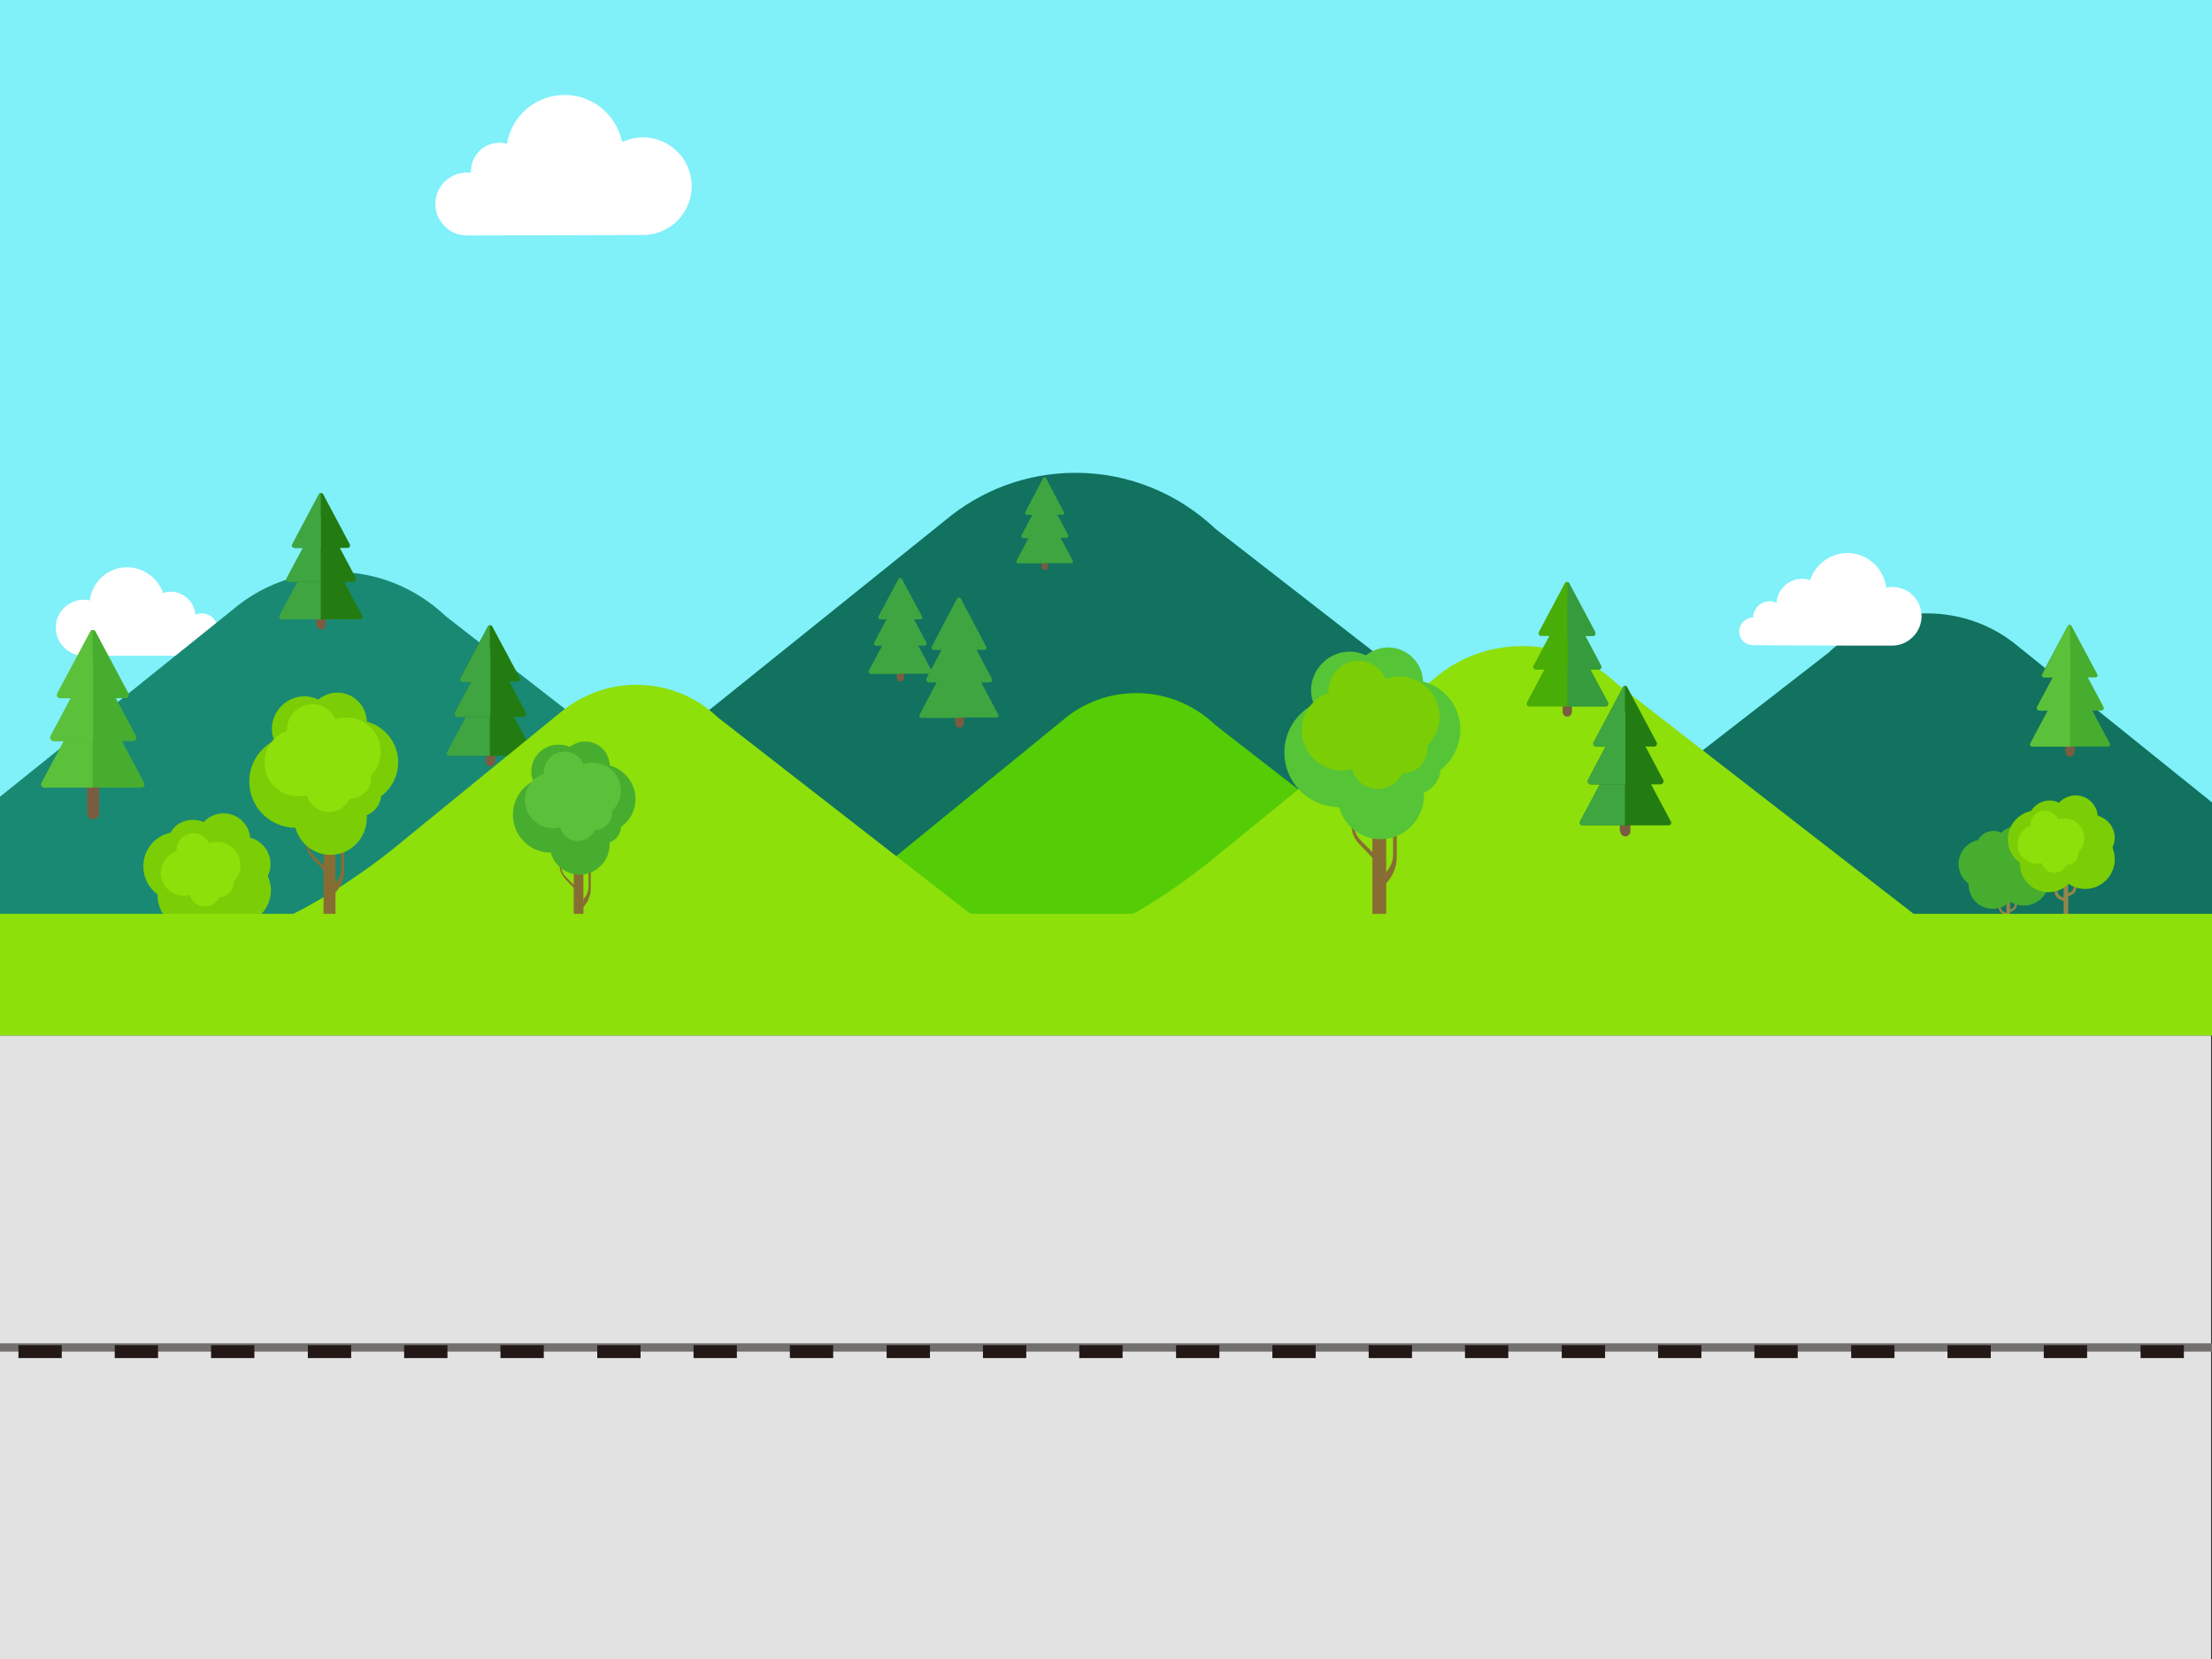 <?xml version="1.0" encoding="utf-8"?>
<!-- Generator: Adobe Illustrator 22.1.0, SVG Export Plug-In . SVG Version: 6.00 Build 0)  -->
<svg version="1.1" xmlns="http://www.w3.org/2000/svg" xmlns:xlink="http://www.w3.org/1999/xlink" x="0px" y="0px"
	 viewBox="0 0 480 360" style="enable-background:new 0 0 480 360;" xml:space="preserve">
<rect x="0" y="0" width="480" height="360" fill="#333333" stroke="none"/>
<style type="text/css">
	.st0{fill:#80F0F9;}
	.st1{fill:#FFFFFF;}
	.st2{fill:#198974;}
	.st3{fill:#47AD2F;}
	.st4{fill:#7A5C41;}
	.st5{fill:#5CC13A;}
	.st6{fill:#237C11;}
	.st7{fill:#3FA541;}
	.st8{fill:#10725F;}
	.st9{fill:#8DE00A;}
	.st10{fill:#938548;}
	.st11{fill:#498C44;}
	.st12{fill:#7BCE05;}
	.st13{fill:#54CC06;}
	.st14{opacity:0.56;fill:#7CBA04;}
	.st15{fill:#876D33;}
	.st16{fill:#C4B08D;}
	.st17{fill:#56C437;}
	.st18{fill:#49AD07;}
	.st19{fill:#359B3C;}
	.st20{fill:#E2E2E2;}
	.st21{fill:#72706F;}
	.st22{fill:#231815;}
	.st23{fill:#5F3813;}
	.st24{fill:#FCC047;}
	.st25{fill:#E8AF2E;}
	.st26{fill:#603008;}
	.st27{fill:#994405;}
	.st28{fill:#E6E6E7;}
	.st29{fill:#3B2314;}
	.st30{fill:#F0F1F1;}
	.st31{fill:#E0A246;}
	.st32{fill:#4F2B0E;}
	.st33{fill:#7BAD1A;}
	.st34{fill:#97FAFF;}
	.st35{fill:#5DC5EE;}
	.st36{fill:#DE97FF;}
	.st37{fill:#AC3EE5;}
	.st38{fill:#F8CDDB;}
	.st39{fill:#F95892;}
	.st40{fill:#D5FFBD;}
	.st41{fill:#58B431;}
	.st42{fill:#F9EFE5;}
	.st43{fill:#BDAA9A;}
	.st44{fill:#DDCCBF;}
	.st45{fill:#69311A;}
	.st46{opacity:0.43;fill:url(#SVGID_1_);}
	.st47{opacity:0.43;fill:url(#SVGID_2_);}
	.st48{opacity:0.43;fill:url(#SVGID_3_);}
	.st49{opacity:0.43;fill:url(#SVGID_4_);}
	.st50{opacity:0.43;fill:url(#SVGID_5_);}
	.st51{clip-path:url(#SVGID_7_);}
	.st52{clip-path:url(#SVGID_9_);}
	.st53{clip-path:url(#SVGID_11_);}
	.st54{clip-path:url(#SVGID_13_);}
	.st55{clip-path:url(#SVGID_15_);}
	.st56{clip-path:url(#SVGID_17_);}
	.st57{clip-path:url(#SVGID_19_);}
	.st58{clip-path:url(#SVGID_21_);}
	.st59{clip-path:url(#SVGID_23_);}
	.st60{clip-path:url(#SVGID_25_);}
	.st61{clip-path:url(#SVGID_27_);}
	.st62{clip-path:url(#SVGID_29_);}
	.st63{clip-path:url(#SVGID_31_);}
	.st64{clip-path:url(#SVGID_33_);}
	.st65{clip-path:url(#SVGID_35_);}
	.st66{clip-path:url(#SVGID_37_);}
	.st67{clip-path:url(#SVGID_39_);}
	.st68{clip-path:url(#SVGID_41_);}
	.st69{clip-path:url(#SVGID_43_);}
	.st70{clip-path:url(#SVGID_45_);}
	.st71{clip-path:url(#SVGID_47_);}
	.st72{clip-path:url(#SVGID_49_);}
	.st73{clip-path:url(#SVGID_51_);}
	.st74{clip-path:url(#SVGID_53_);}
	.st75{clip-path:url(#SVGID_55_);}
	.st76{clip-path:url(#SVGID_57_);}
	.st77{clip-path:url(#SVGID_59_);}
	.st78{clip-path:url(#SVGID_61_);}
	.st79{clip-path:url(#SVGID_63_);}
	.st80{opacity:0.43;fill:url(#SVGID_64_);}
</style>
<g id="Layer_1">
</g>
<g id="Layer_2">
	<rect class="st0" width="480" height="221.2"/>
	<path class="st1" d="M18.2,142.3c-1.6,0-3.1-0.6-4.3-1.8c-2.4-2.4-2.4-6.2,0-8.6c1.5-1.5,3.7-2.1,5.6-1.6c0.5-4.1,3.9-7.2,8.1-7.2
		c3.6,0,6.7,2.4,7.8,5.6c0.5-0.2,1.1-0.3,1.6-0.3c2.8,0,5.2,2.2,5.4,5c1.3-0.6,3-0.3,4,0.9c0.6,0.7,0.8,1.5,0.8,2.2
		c1.6,0,2.8,1.3,2.8,2.9c0,1.6-1.3,2.9-2.9,2.9C38.8,142.3,21.4,142.3,18.2,142.3z"/>
	<rect x="-0.2" y="224.7" class="st20" width="480" height="135.3"/>
	<g>
		<defs>
			<rect id="SVGID_62_" x="-0.4" y="40.7" width="480.4" height="184"/>
		</defs>
		<clipPath id="SVGID_1_">
			<use xlink:href="#SVGID_62_"  style="overflow:visible;"/>
		</clipPath>
		<g style="clip-path:url(#SVGID_1_);">
			<g>
				<g>
					<path class="st2" d="M96.7,133.7c-6.2-5.9-14.6-9.6-23.9-9.6c-8.5,0-16.3,3.1-22.3,8.2l-69.3,55.7c0,0-5.7,4-14.5,7.5
						c-9,3.6-21.1,6.7-29.3,6.7h247.4L96.7,133.7z"/>
				</g>
				<g>
					<path class="st3" d="M27.3,151.5c0.5,0,0.8-0.5,0.6-1L20.7,137c-0.2-0.4-0.8-0.4-1,0l-7.2,13.5c-0.2,0.4,0.1,1,0.6,1H27.3z"/>
					<g>
						<path class="st4" d="M18.9,176.5c0,0.7,0.6,1.3,1.3,1.3c0.7,0,1.3-0.6,1.3-1.3v-11.4h-2.6V176.5z"/>
						<path class="st3" d="M30.7,170.9c0.5,0,0.8-0.5,0.6-1L20.7,150c-0.2-0.4-0.8-0.4-1,0L9,169.9c-0.2,0.4,0.1,1,0.6,1H30.7z"/>
						<path class="st5" d="M19.6,150c0.1-0.2,0.3-0.3,0.5-0.3v21.2H9.6c-0.5,0-0.8-0.5-0.6-1L19.6,150z"/>
						<path class="st3" d="M28.8,160.8c0.6,0,1-0.6,0.7-1.1l-8.6-16.2c-0.3-0.5-1-0.5-1.2,0L11,159.7c-0.3,0.5,0.1,1.1,0.7,1.1H28.8
							z"/>
						<path class="st5" d="M19.6,143.5c0.1-0.2,0.3-0.3,0.6-0.4v17.7h-8.5c-0.6,0-1-0.6-0.7-1.1L19.6,143.5z"/>
					</g>
					<path class="st5" d="M19.6,137c0.1-0.2,0.3-0.3,0.5-0.3v14.8H13c-0.5,0-0.8-0.5-0.6-1L19.6,137z"/>
				</g>
				<g>
					<path class="st4" d="M68.7,135.6c0,0.6,0.5,1,1,1c0.6,0,1-0.5,1-1v-3.1h-2.1V135.6z"/>
					<path class="st6" d="M78.1,134.4c0.4,0,0.6-0.4,0.5-0.8l-8.5-16c-0.2-0.3-0.6-0.3-0.8,0l-8.5,16c-0.2,0.3,0.1,0.8,0.5,0.8H78.1
						z"/>
					<path class="st7" d="M69.2,117.6c0.1-0.2,0.2-0.2,0.4-0.2v17h-8.5c-0.4,0-0.6-0.4-0.5-0.8L69.2,117.6z"/>
					<path class="st6" d="M75.4,118.9c0.4,0,0.7-0.4,0.5-0.8l-5.8-10.9c-0.2-0.3-0.6-0.3-0.8,0l-5.8,10.9c-0.2,0.3,0.1,0.8,0.5,0.8
						H75.4z"/>
					<path class="st6" d="M76.6,126.3c0.5,0,0.8-0.5,0.6-0.9l-6.9-13c-0.2-0.4-0.8-0.4-1,0l-6.9,13c-0.2,0.4,0.1,0.9,0.6,0.9H76.6z"
						/>
					<path class="st7" d="M69.2,112.4c0.1-0.2,0.3-0.3,0.4-0.3v14.2h-6.8c-0.5,0-0.8-0.5-0.6-0.9L69.2,112.4z"/>
					<path class="st7" d="M69.2,107.2c0.1-0.1,0.2-0.2,0.4-0.2v11.9h-5.7c-0.4,0-0.7-0.4-0.5-0.8L69.2,107.2z"/>
				</g>
				<g>
					<path class="st4" d="M105.3,165.2c0,0.6,0.5,1.1,1.1,1.1s1.1-0.5,1.1-1.1V162h-2.1V165.2z"/>
					<path class="st6" d="M115.1,164c0.4,0,0.7-0.4,0.5-0.8l-8.8-16.6c-0.2-0.3-0.7-0.3-0.9,0l-8.8,16.6c-0.2,0.4,0.1,0.8,0.5,0.8
						H115.1z"/>
					<path class="st7" d="M105.9,146.6c0.1-0.2,0.3-0.3,0.4-0.3V164h-8.8c-0.4,0-0.7-0.4-0.5-0.8L105.9,146.6z"/>
					<path class="st6" d="M112.3,147.9c0.4,0,0.7-0.4,0.5-0.8l-6-11.2c-0.2-0.3-0.7-0.3-0.9,0l-6,11.2c-0.2,0.4,0.1,0.8,0.5,0.8
						H112.3z"/>
					<path class="st6" d="M113.5,155.6c0.5,0,0.8-0.5,0.6-1l-7.2-13.5c-0.2-0.4-0.8-0.4-1,0l-7.2,13.5c-0.2,0.4,0.1,1,0.6,1H113.5z"
						/>
					<path class="st7" d="M105.9,141.2c0.1-0.2,0.3-0.3,0.5-0.3v14.7h-7.1c-0.5,0-0.8-0.5-0.6-1L105.9,141.2z"/>
					<path class="st7" d="M105.9,135.9c0.1-0.2,0.2-0.2,0.4-0.2v12.3h-5.9c-0.4,0-0.7-0.4-0.5-0.8L105.9,135.9z"/>
				</g>
				<g>
					<path class="st8" d="M263.8,114.8c-7.9-7.5-18.6-12.2-30.4-12.2c-10.8,0-20.7,3.9-28.4,10.4l-88.2,70.9c0,0-7.3,5.1-18.5,9.6
						c-11.4,4.6-26.9,8.5-37.3,8.5h315L263.8,114.8z"/>
				</g>
				<g>
					<path class="st8" d="M396.7,141.7c5.6-5.3,13.1-8.6,21.4-8.6c7.6,0,14.6,2.7,20,7.3l62,49.9c0,0,5.1,3.6,13,6.7
						c8,3.2,18.9,6,26.2,6H317.7L396.7,141.7z"/>
				</g>
				<g>
					<path class="st4" d="M207.2,156.9c0,0.5,0.4,1,1,1c0.5,0,1-0.4,1-1v-3h-2V156.9z"/>
					<path class="st7" d="M216.2,155.7c0.4,0,0.6-0.4,0.4-0.7l-8.1-15.2c-0.2-0.3-0.6-0.3-0.8,0l-8.1,15.2c-0.2,0.3,0.1,0.7,0.4,0.7
						H216.2z"/>
					<path class="st7" d="M207.7,139.8c0.1-0.2,0.2-0.2,0.4-0.2v16.2H200c-0.4,0-0.6-0.4-0.4-0.7L207.7,139.8z"/>
					<path class="st7" d="M213.6,141c0.4,0,0.6-0.4,0.4-0.7l-5.5-10.4c-0.2-0.3-0.6-0.3-0.8,0l-5.5,10.4c-0.2,0.3,0.1,0.7,0.4,0.7
						H213.6z"/>
					<path class="st7" d="M214.7,148.1c0.5,0,0.7-0.5,0.5-0.9l-6.6-12.4c-0.2-0.4-0.7-0.4-0.9,0l-6.6,12.4c-0.2,0.4,0.1,0.9,0.5,0.9
						H214.7z"/>
					<path class="st7" d="M207.7,134.8c0.1-0.2,0.3-0.3,0.4-0.3v13.5h-6.5c-0.5,0-0.7-0.5-0.5-0.9L207.7,134.8z"/>
					<path class="st7" d="M207.7,129.9c0.1-0.1,0.2-0.2,0.4-0.2V141h-5.4c-0.4,0-0.6-0.4-0.4-0.7L207.7,129.9z"/>
				</g>
				<g>
					<path class="st4" d="M194.6,147.1c0,0.4,0.4,0.8,0.8,0.8c0.4,0,0.8-0.4,0.8-0.8v-2.4h-1.6V147.1z"/>
					<path class="st7" d="M201.8,146.2c0.3,0,0.5-0.3,0.4-0.6l-6.5-12.1c-0.1-0.2-0.5-0.2-0.6,0l-6.5,12.1c-0.1,0.3,0,0.6,0.4,0.6
						H201.8z"/>
					<path class="st7" d="M195,133.5c0.1-0.1,0.2-0.2,0.3-0.2v12.9h-6.4c-0.3,0-0.5-0.3-0.4-0.6L195,133.5z"/>
					<path class="st7" d="M199.7,134.4c0.3,0,0.5-0.3,0.4-0.6l-4.4-8.2c-0.1-0.2-0.5-0.2-0.6,0l-4.4,8.2c-0.1,0.3,0.1,0.6,0.4,0.6
						H199.7z"/>
					<path class="st7" d="M200.6,140.1c0.4,0,0.6-0.4,0.4-0.7l-5.2-9.8c-0.2-0.3-0.6-0.3-0.7,0l-5.2,9.8c-0.2,0.3,0.1,0.7,0.4,0.7
						H200.6z"/>
					<path class="st7" d="M195,129.5c0.1-0.1,0.2-0.2,0.3-0.2v10.8h-5.2c-0.4,0-0.6-0.4-0.4-0.7L195,129.5z"/>
					<path class="st7" d="M195,125.6c0.1-0.1,0.2-0.2,0.3-0.2v9H191c-0.3,0-0.5-0.3-0.4-0.6L195,125.6z"/>
				</g>
				<g>
					<path class="st4" d="M226,123c0,0.4,0.3,0.7,0.7,0.7c0.4,0,0.7-0.3,0.7-0.7v-2.1H226V123z"/>
					<path class="st7" d="M232.5,122.2c0.3,0,0.4-0.3,0.3-0.5l-5.8-10.9c-0.1-0.2-0.4-0.2-0.6,0l-5.8,10.9c-0.1,0.2,0,0.5,0.3,0.5
						H232.5z"/>
					<path class="st7" d="M226.4,110.8c0.1-0.1,0.2-0.2,0.3-0.2v11.6h-5.8c-0.3,0-0.4-0.3-0.3-0.5L226.4,110.8z"/>
					<path class="st7" d="M230.6,111.7c0.3,0,0.4-0.3,0.3-0.5l-3.9-7.4c-0.1-0.2-0.4-0.2-0.6,0l-3.9,7.4c-0.1,0.2,0,0.5,0.3,0.5
						H230.6z"/>
					<path class="st7" d="M231.4,116.7c0.3,0,0.5-0.3,0.4-0.6l-4.7-8.8c-0.1-0.3-0.5-0.3-0.7,0l-4.7,8.8c-0.2,0.3,0.1,0.6,0.4,0.6
						H231.4z"/>
					<path class="st7" d="M226.4,107.3c0.1-0.1,0.2-0.2,0.3-0.2v9.7h-4.6c-0.3,0-0.5-0.3-0.4-0.6L226.4,107.3z"/>
					<path class="st7" d="M226.4,103.7c0.1-0.1,0.2-0.2,0.3-0.2v8.1h-3.9c-0.3,0-0.4-0.3-0.3-0.5L226.4,103.7z"/>
				</g>
				<g>
					<path class="st4" d="M448.2,163.2c0,0.6,0.4,1,1,1c0.6,0,1-0.5,1-1v-3h-2V163.2z"/>
					<path class="st3" d="M457.4,162c0.4,0,0.6-0.4,0.4-0.7l-8.2-15.4c-0.2-0.3-0.6-0.3-0.8,0l-8.2,15.4c-0.2,0.3,0.1,0.7,0.4,0.7
						H457.4z"/>
					<path class="st5" d="M448.8,145.8c0.1-0.2,0.2-0.2,0.4-0.2V162H441c-0.4,0-0.6-0.4-0.4-0.7L448.8,145.8z"/>
					<path class="st3" d="M454.7,147c0.4,0,0.6-0.4,0.4-0.7l-5.6-10.5c-0.2-0.3-0.6-0.3-0.8,0l-5.6,10.5c-0.2,0.3,0.1,0.7,0.4,0.7
						H454.7z"/>
					<path class="st3" d="M455.9,154.2c0.5,0,0.8-0.5,0.5-0.9l-6.7-12.6c-0.2-0.4-0.7-0.4-0.9,0l-6.7,12.6c-0.2,0.4,0.1,0.9,0.5,0.9
						H455.9z"/>
					<path class="st5" d="M448.8,140.8c0.1-0.2,0.3-0.3,0.4-0.3v13.7h-6.6c-0.5,0-0.8-0.5-0.5-0.9L448.8,140.8z"/>
					<path class="st5" d="M448.8,135.8c0.1-0.1,0.2-0.2,0.4-0.2V147h-5.5c-0.4,0-0.6-0.4-0.4-0.7L448.8,135.8z"/>
				</g>
			</g>
			<g>
				<g>
					<path class="st10" d="M45.6,206.3c0,0.7,1.2,0.6,1.2-0.1l0-12.9c0-0.4-0.3-0.7-0.6-0.7c-0.3,0-0.6,0.3-0.6,0.7l0,9.7
						c0,0,0,0.1,0,0.1V206.3z"/>
					<path class="st10" d="M48.1,197.7v2.2c0,1-0.1,1.2-0.7,1.7l-1.2,0.6l0.3,0.7l1.2-0.6c1-0.7,1.1-1.4,1.1-2.3v-2.2H48.1z"/>
					<path class="st10" d="M44,201.1v-2.3h-0.8v2.3c0,0.9,0.1,1.7,1.2,2.4l1.3,0.6l0.3-0.7l-1.2-0.6C44.1,202.3,43.9,202.1,44,201.1
						z"/>
					<path class="st11" d="M53.4,192.7c0,3.5-2.8,6.3-6.3,6.3c-3.5,0-6.3-2.8-6.3-6.3c0-3.5,2.8-6.3,6.3-6.3
						C50.5,186.3,53.4,189.2,53.4,192.7z"/>
					<path class="st12" d="M58.1,190.1c0.4-0.8,0.6-1.6,0.6-2.6c0-2.7-1.9-5.1-4.4-5.7c-0.3-3-2.7-5.3-5.8-5.3
						c-1.7,0-3.2,0.7-4.3,1.9c-0.7-0.3-1.5-0.5-2.4-0.5c-2.1,0-3.9,1.1-4.8,2.8c-3.4,0.7-5.9,3.7-5.9,7.3c0,2.5,1.2,4.7,3.1,6.1
						c0,0.1,0,0.1,0,0.2c0,4.1,3.3,7.4,7.4,7.4c2,0,3.9-0.8,5.2-2.2c1.2,0.8,2.7,1.3,4.3,1.3c4.2,0,7.7-3.4,7.7-7.7
						C58.8,192.1,58.5,191.1,58.1,190.1z"/>
					<path class="st9" d="M52.2,187.8c0-2.8-2.3-5.1-5.1-5.1c-0.6,0-1.1,0.1-1.7,0.3c-0.6-1.3-1.9-2.2-3.4-2.2
						c-2.1,0-3.7,1.7-3.7,3.7c0,0.1,0,0.1,0,0.2c-2,0.7-3.4,2.6-3.4,4.7c0,2.8,2.3,5,5,5c0.4,0,0.9-0.1,1.3-0.2
						c0.4,1.4,1.7,2.5,3.3,2.5c1.4,0,2.6-0.8,3.1-2c0,0,0,0,0,0c1.7,0,3-1.3,3.1-3h0v-0.4C51.6,190.5,52.2,189.2,52.2,187.8z"/>
				</g>
				<g>
					<path class="st13" d="M263.7,157.3c-4.5-4.3-10.5-6.9-17.1-6.9c-6.1,0-11.7,2.2-16,5.9l-35.8,29.2c0,0-11,8.9-22.8,14.3
						c-6.3,2.9-16.7,6.7-22.6,6.7H327L263.7,157.3z"/>
				</g>
				<g>
					<path class="st9" d="M350.9,148.4c-5.3-5.1-12.5-8.2-20.5-8.2c-7.3,0-14,2.6-19.1,7l-49.1,40c0,0-12.8,10.4-22.8,14.2
						c-7.8,2.9-18.1,5.7-25.1,5.7h212.3L350.9,148.4z"/>
				</g>
				<g>
					<path class="st9" d="M155.8,155.7c-4.6-4.4-10.8-7.1-17.7-7.1c-6.3,0-12,2.3-16.5,6l-36.9,30.1c0,0-11.4,9.2-23.5,14.8
						c-6.5,3-17.3,6.9-23.3,6.9H221L155.8,155.7z"/>
				</g>
				<g>
					<path class="st10" d="M435.3,200.4c0,0.5,0.9,0.4,0.9,0l0-9.1c0-0.3-0.2-0.5-0.4-0.5c-0.2,0-0.4,0.2-0.4,0.5l0,6.9
						c0,0,0,0,0,0.1V200.4z"/>
					<path class="st10" d="M437.2,194.3v1.6c0,0.7-0.1,0.9-0.5,1.2l-0.9,0.4l0.2,0.5l0.9-0.4c0.7-0.5,0.8-1,0.8-1.7v-1.6H437.2z"/>
					<path class="st10" d="M434.2,196.7V195h-0.5v1.6c0,0.7,0.1,1.2,0.8,1.7l0.9,0.4l0.2-0.5l-0.9-0.4
						C434.3,197.5,434.2,197.4,434.2,196.7z"/>
					<path class="st11" d="M440.9,190.7c0,2.5-2,4.5-4.5,4.5c-2.5,0-4.5-2-4.5-4.5c0-2.5,2-4.5,4.5-4.5
						C438.9,186.2,440.9,188.2,440.9,190.7z"/>
					<path class="st3" d="M444.2,188.9c0.3-0.5,0.4-1.2,0.4-1.8c0-2-1.4-3.6-3.2-4c-0.2-2.1-1.9-3.7-4.1-3.7c-1.2,0-2.3,0.5-3,1.3
						c-0.5-0.2-1.1-0.4-1.7-0.4c-1.5,0-2.7,0.8-3.4,2c-2.4,0.5-4.2,2.6-4.2,5.2c0,1.8,0.9,3.3,2.2,4.3c0,0.1,0,0.1,0,0.2
						c0,2.9,2.3,5.2,5.2,5.2c1.5,0,2.8-0.6,3.7-1.6c0.9,0.6,1.9,0.9,3.1,0.9c3,0,5.4-2.4,5.4-5.4
						C444.7,190.3,444.5,189.6,444.2,188.9z"/>
				</g>
				<g>
					<path class="st15" d="M70.9,188.6l-2.5-2.6c-0.8-0.8-1.7-1.7-1.6-4.5v-11.3h-0.4V182c0,2.7,0.7,3.6,1.8,4.7
						c1.7,1.7,2.1,2.3,2.9,3.1v-0.9L70.9,188.6z"/>
					<rect x="70.2" y="174.3" class="st15" width="2.6" height="31.3"/>
					<path class="st15" d="M72.7,191.7L72.7,191.7c0.9-0.9,1.3-2,1.3-3.2V174h0.7v14.8c0,1.9-0.8,3.8-2.1,5.1l0,0L72.7,191.7z"/>
					<path class="st16" d="M74.8,181.6l1.8-1.8c0.5-0.5,1.2-1.2,1.2-3.2v-8.1H78v8.5c0,1.9-0.5,2.6-1.3,3.4
						c-1.2,1.2-1.5,1.7-2.1,2.2v-0.7L74.8,181.6z"/>
					<path class="st12" d="M86.4,165.4c0-4.2-2.9-7.8-6.8-8.8c-0.1-3.5-2.9-6.3-6.4-6.3c-1.6,0-3,0.6-4.1,1.5
						c-0.9-0.4-1.9-0.7-3-0.7c-3.9,0-7.1,3.2-7.1,7.1c0,0.9,0.2,1.7,0.5,2.5c-3.2,1.7-5.4,5-5.4,8.9c0,5.3,4.1,9.6,9.3,10
						c0.2,0,0.5,0,0.7,0c0.9,3.4,4,5.9,7.6,5.9c4.4,0,7.9-3.6,7.9-8.1v-0.5c1.7-0.7,2.9-2.2,3.1-4.1C85,171,86.4,168.4,86.4,165.4z"
						/>
					<path class="st9" d="M82.6,163.1c0-4.1-3.3-7.4-7.4-7.4c-0.8,0-1.7,0.1-2.4,0.4c-0.8-1.9-2.8-3.3-5-3.3c-3,0-5.5,2.4-5.5,5.5
						c0,0.1,0,0.2,0,0.3c-2.9,1-4.9,3.7-4.9,6.9c0,4.1,3.3,7.3,7.3,7.3c0.6,0,1.3-0.1,1.9-0.2c0.6,2.1,2.5,3.6,4.8,3.6
						c2,0,3.7-1.2,4.5-2.9c0,0,0,0,0.1,0c2.5,0,4.5-2,4.5-4.4h0v-0.6C81.8,167,82.6,165.2,82.6,163.1z"/>
				</g>
				<g>
					<path class="st15" d="M125.1,192.6l-2.1-2.1c-0.6-0.6-1.4-1.4-1.3-3.7v-9.4h-0.3v9.7c0,2.2,0.6,2.9,1.5,3.9
						c1.4,1.4,1.8,1.9,2.4,2.5v-0.8L125.1,192.6z"/>
					<rect x="124.5" y="180.8" class="st15" width="2.1" height="25.8"/>
					<path class="st15" d="M126.6,195.1L126.6,195.1c0.7-0.7,1.1-1.7,1.1-2.7v-11.9h0.5v12.2c0,1.6-0.6,3.1-1.7,4.2l0,0L126.6,195.1
						z"/>
					<path class="st16" d="M128.2,186.8l1.5-1.5c0.4-0.4,1-1,1-2.7V176h0.2v7c0,1.6-0.4,2.1-1.1,2.8c-1,1-1.3,1.4-1.7,1.8V187
						L128.2,186.8z"/>
					<path class="st3" d="M137.9,173.4c0-3.5-2.4-6.4-5.6-7.3c-0.1-2.9-2.4-5.2-5.3-5.2c-1.3,0-2.5,0.5-3.4,1.2
						c-0.7-0.4-1.6-0.5-2.5-0.5c-3.2,0-5.8,2.6-5.8,5.8c0,0.7,0.1,1.4,0.4,2.1c-2.6,1.4-4.4,4.1-4.4,7.3c0,4.4,3.4,7.9,7.6,8.2
						c0.2,0,0.4,0,0.6,0c0.8,2.8,3.3,4.8,6.3,4.8c3.6,0,6.5-3,6.5-6.6v-0.4c1.4-0.5,2.4-1.8,2.5-3.4
						C136.7,178.1,137.9,175.9,137.9,173.4z"/>
					<path class="st5" d="M134.7,171.6c0-3.4-2.7-6.1-6.1-6.1c-0.7,0-1.4,0.1-2,0.3c-0.7-1.6-2.3-2.7-4.1-2.7c-2.5,0-4.5,2-4.5,4.5
						c0,0.1,0,0.2,0,0.3c-2.4,0.8-4.1,3.1-4.1,5.7c0,3.3,2.7,6.1,6.1,6.1c0.5,0,1.1-0.1,1.5-0.2c0.5,1.7,2,3,3.9,3
						c1.7,0,3.1-1,3.7-2.4c0,0,0,0,0,0c2,0,3.7-1.6,3.7-3.6h0v-0.5C134,174.8,134.7,173.3,134.7,171.6z"/>
				</g>
				<g>
					<path class="st15" d="M298.6,185.7l-3-3c-0.9-0.9-2-2-1.9-5.3V164h-0.5v14c0,3.2,0.8,4.2,2.2,5.6c2,2,2.5,2.8,3.4,3.6v-1.1
						L298.6,185.7z"/>
					<rect x="297.8" y="168.8" class="st15" width="3" height="37"/>
					<path class="st15" d="M300.7,189.3L300.7,189.3c1-1,1.6-2.4,1.6-3.8v-17.1h0.8v17.5c0,2.3-0.9,4.4-2.5,6l0,0L300.7,189.3z"/>
					<path class="st16" d="M303.1,177.5l2.1-2.2c0.6-0.6,1.5-1.5,1.4-3.8v-9.6h0.4v10c0,2.3-0.6,3-1.5,4c-1.4,1.4-1.8,2-2.4,2.6
						v-0.8L303.1,177.5z"/>
					<path class="st17" d="M316.9,158.3c0-5-3.4-9.2-8.1-10.4c-0.1-4.1-3.5-7.4-7.6-7.4c-1.8,0-3.5,0.7-4.8,1.7
						c-1.1-0.5-2.3-0.8-3.5-0.8c-4.6,0-8.4,3.8-8.4,8.4c0,1,0.2,2,0.6,3c-3.8,2-6.4,5.9-6.4,10.5c0,6.2,4.8,11.3,11,11.8
						c0.3,0,0.6,0.1,0.9,0.1c1.1,4,4.7,6.9,9,6.9c5.2,0,9.4-4.3,9.4-9.5v-0.6c2-0.8,3.4-2.7,3.6-4.9
						C315.2,165,316.9,161.8,316.9,158.3z"/>
					<path class="st12" d="M312.4,155.6c0-4.8-3.9-8.8-8.8-8.8c-1,0-2,0.2-2.9,0.5c-1-2.3-3.3-3.9-5.9-3.9c-3.6,0-6.5,2.9-6.5,6.5
						c0,0.1,0,0.3,0,0.4c-3.4,1.2-5.8,4.4-5.8,8.2c0,4.8,3.9,8.7,8.7,8.7c0.8,0,1.5-0.1,2.2-0.3c0.7,2.5,2.9,4.3,5.6,4.3
						c2.4,0,4.4-1.4,5.3-3.4c0,0,0,0,0.1,0c2.9,0,5.3-2.3,5.3-5.2h0v-0.7C311.4,160.2,312.4,158,312.4,155.6z"/>
				</g>
				<g>
					<path class="st10" d="M447.8,201.4c0,0.6,1,0.5,1-0.1l0-14.7c0-0.3-0.2-0.6-0.5-0.6c-0.3,0-0.5,0.3-0.5,0.6l0,8.1
						c0,0,0,0,0,0.1V201.4z"/>
					<path class="st10" d="M450,190.2v1.9c0,0.8-0.1,1-0.6,1.4l-1,0.5l0.3,0.6l1-0.5c0.9-0.6,0.9-1.2,0.9-2v-1.9H450z"/>
					<path class="st10" d="M446.5,193.1v-1.9h-0.7v1.9c0,0.8,0.1,1.4,1,2l1.1,0.5l0.3-0.6l-1-0.5
						C446.6,194.1,446.5,193.9,446.5,193.1z"/>
					<path class="st11" d="M454.4,186c0,2.9-2.4,5.3-5.3,5.3c-2.9,0-5.3-2.4-5.3-5.3c0-2.9,2.4-5.3,5.3-5.3
						C452,180.7,454.4,183.1,454.4,186z"/>
					<path class="st12" d="M458.4,183.9c0.3-0.6,0.5-1.4,0.5-2.1c0-2.3-1.6-4.2-3.7-4.8c-0.2-2.5-2.3-4.4-4.8-4.4
						c-1.4,0-2.7,0.6-3.6,1.6c-0.6-0.3-1.3-0.5-2-0.5c-1.7,0-3.2,0.9-4.1,2.3c-2.8,0.6-5,3.1-5,6.1c0,2.1,1,4,2.6,5.1
						c0,0.1,0,0.1,0,0.2c0,3.4,2.8,6.2,6.2,6.2c1.7,0,3.3-0.7,4.4-1.8c1,0.7,2.3,1.1,3.6,1.1c3.5,0,6.4-2.9,6.4-6.4
						C458.9,185.5,458.7,184.7,458.4,183.9z"/>
					<path class="st9" d="M452.3,181.9c0-2.4-1.9-4.3-4.3-4.3c-0.5,0-1,0.1-1.4,0.2c-0.5-1.1-1.6-1.9-2.9-1.9
						c-1.7,0-3.1,1.4-3.1,3.1c0,0.1,0,0.1,0,0.2c-1.6,0.6-2.8,2.1-2.8,4c0,2.3,1.9,4.2,4.2,4.2c0.4,0,0.7,0,1.1-0.1
						c0.3,1.2,1.4,2.1,2.7,2.1c1.2,0,2.1-0.7,2.6-1.7c0,0,0,0,0,0c1.4,0,2.6-1.1,2.6-2.5h0v-0.3
						C451.8,184.2,452.3,183.1,452.3,181.9z"/>
				</g>
				<g>
					<path class="st4" d="M351.6,180.4c0,0.6,0.5,1.1,1.1,1.1c0.6,0,1.1-0.5,1.1-1.1V177h-2.3V180.4z"/>
					<path class="st6" d="M362.1,179.1c0.4,0,0.7-0.5,0.5-0.8l-9.4-17.6c-0.2-0.4-0.7-0.4-0.9,0l-9.4,17.6c-0.2,0.4,0.1,0.8,0.5,0.8
						H362.1z"/>
					<path class="st7" d="M352.2,160.6c0.1-0.2,0.3-0.3,0.4-0.3v18.8h-9.3c-0.4,0-0.7-0.5-0.5-0.8L352.2,160.6z"/>
					<path class="st6" d="M359,162c0.4,0,0.7-0.5,0.5-0.9l-6.4-12c-0.2-0.4-0.7-0.4-0.9,0l-6.4,12c-0.2,0.4,0.1,0.9,0.5,0.9H359z"/>
					<path class="st6" d="M360.3,170.2c0.5,0,0.9-0.6,0.6-1l-7.6-14.3c-0.2-0.4-0.9-0.4-1.1,0l-7.6,14.3c-0.2,0.5,0.1,1,0.6,1H360.3
						z"/>
					<path class="st7" d="M352.2,154.8c0.1-0.2,0.3-0.3,0.5-0.3v15.7h-7.5c-0.5,0-0.9-0.6-0.6-1L352.2,154.8z"/>
					<path class="st7" d="M352.2,149.1c0.1-0.2,0.2-0.3,0.4-0.3V162h-6.3c-0.4,0-0.7-0.5-0.5-0.9L352.2,149.1z"/>
				</g>
				<g>
					<path class="st4" d="M341.1,154.5c0,0.6-0.5,1-1,1c-0.6,0-1-0.5-1-1v-3.1h2V154.5z"/>
					<path class="st18" d="M331.8,153.3c-0.4,0-0.6-0.4-0.5-0.8l8.4-15.8c0.2-0.3,0.6-0.3,0.8,0l8.4,15.8c0.2,0.3-0.1,0.8-0.5,0.8
						H331.8z"/>
					<path class="st19" d="M340.5,136.7c-0.1-0.2-0.2-0.2-0.4-0.2v16.8h8.4c0.4,0,0.6-0.4,0.5-0.8L340.5,136.7z"/>
					<path class="st18" d="M334.4,138c-0.4,0-0.6-0.4-0.5-0.8l5.7-10.7c0.2-0.3,0.6-0.3,0.8,0l5.7,10.7c0.2,0.3-0.1,0.8-0.5,0.8
						H334.4z"/>
					<path class="st18" d="M333.3,145.3c-0.5,0-0.8-0.5-0.5-0.9l6.8-12.8c0.2-0.4,0.8-0.4,1,0l6.8,12.8c0.2,0.4-0.1,0.9-0.5,0.9
						H333.3z"/>
					<path class="st19" d="M340.6,131.6c-0.1-0.2-0.3-0.3-0.4-0.3v14h6.7c0.5,0,0.8-0.5,0.5-0.9L340.6,131.6z"/>
					<path class="st19" d="M340.5,126.5c-0.1-0.1-0.2-0.2-0.4-0.2V138h5.6c0.4,0,0.6-0.4,0.5-0.8L340.5,126.5z"/>
				</g>
			</g>
			<rect x="-15.4" y="198.3" class="st9" width="500.7" height="34.3"/>
			<rect x="-15.4" y="232.6" class="st20" width="500.7" height="163.8"/>
		</g>
	</g>
	<path class="st1" d="M139.5,51c5.9,0,10.6-4.8,10.6-10.6c0-5.9-4.8-10.6-10.6-10.6c-1.6,0-3.1,0.4-4.5,1
		c-1.2-5.8-6.3-10.2-12.5-10.2c-6.3,0-11.5,4.6-12.5,10.6c-2.1-0.6-4.5,0-6.1,1.7c-1.2,1.3-1.8,2.9-1.7,4.6c-2-0.3-4.1,0.4-5.7,1.9
		c-2.7,2.7-2.7,7,0,9.7c1.4,1.4,3.1,2,4.9,2L139.5,51z"/>
	<path class="st1" d="M410.6,140.1c1.6,0,3.2-0.6,4.5-1.9c2.5-2.5,2.5-6.5,0-9c-1.6-1.6-3.8-2.1-5.8-1.7c-0.5-4.2-4.1-7.5-8.4-7.5
		c-3.8,0-7,2.5-8.1,5.9c-0.5-0.2-1.1-0.3-1.7-0.3c-3,0-5.4,2.3-5.6,5.2c-1.4-0.7-3.1-0.3-4.2,0.9c-0.6,0.7-0.9,1.5-0.9,2.3
		c-1.6,0-3,1.4-3,3c0,1.7,1.3,3,3,3C389.2,140.1,407.3,140.1,410.6,140.1z"/>
	<g>
		<g>
			<rect y="291.5" class="st21" width="480" height="1.8"/>
			<rect x="4" y="291.9" class="st22" width="9.4" height="2.8"/>
			<rect x="24.9" y="291.9" class="st22" width="9.4" height="2.8"/>
			<rect x="45.8" y="291.9" class="st22" width="9.4" height="2.8"/>
			<rect x="66.8" y="291.9" class="st22" width="9.4" height="2.8"/>
			<rect x="87.7" y="291.9" class="st22" width="9.4" height="2.8"/>
			<rect x="108.6" y="291.9" class="st22" width="9.4" height="2.8"/>
			<rect x="129.6" y="291.9" class="st22" width="9.4" height="2.8"/>
			<rect x="150.5" y="291.9" class="st22" width="9.4" height="2.8"/>
			<rect x="171.4" y="291.9" class="st22" width="9.4" height="2.8"/>
			<rect x="192.4" y="291.9" class="st22" width="9.4" height="2.8"/>
			<rect x="213.3" y="291.9" class="st22" width="9.4" height="2.8"/>
			<rect x="234.2" y="291.9" class="st22" width="9.4" height="2.8"/>
			<rect x="255.2" y="291.9" class="st22" width="9.4" height="2.8"/>
			<rect x="276.1" y="291.9" class="st22" width="9.4" height="2.8"/>
			<rect x="297" y="291.9" class="st22" width="9.4" height="2.8"/>
			<rect x="317.9" y="291.9" class="st22" width="9.4" height="2.8"/>
			<rect x="338.9" y="291.9" class="st22" width="9.4" height="2.8"/>
			<rect x="359.8" y="291.9" class="st22" width="9.4" height="2.8"/>
			<rect x="380.7" y="291.9" class="st22" width="9.4" height="2.8"/>
			<rect x="401.7" y="291.9" class="st22" width="9.4" height="2.8"/>
			<rect x="422.6" y="291.9" class="st22" width="9.4" height="2.8"/>
			<rect x="443.5" y="291.9" class="st22" width="9.4" height="2.8"/>
			<rect x="464.5" y="291.9" class="st22" width="9.4" height="2.8"/>
		</g>
	</g>
</g>
<g id="Layer_3">
</g>
</svg>
